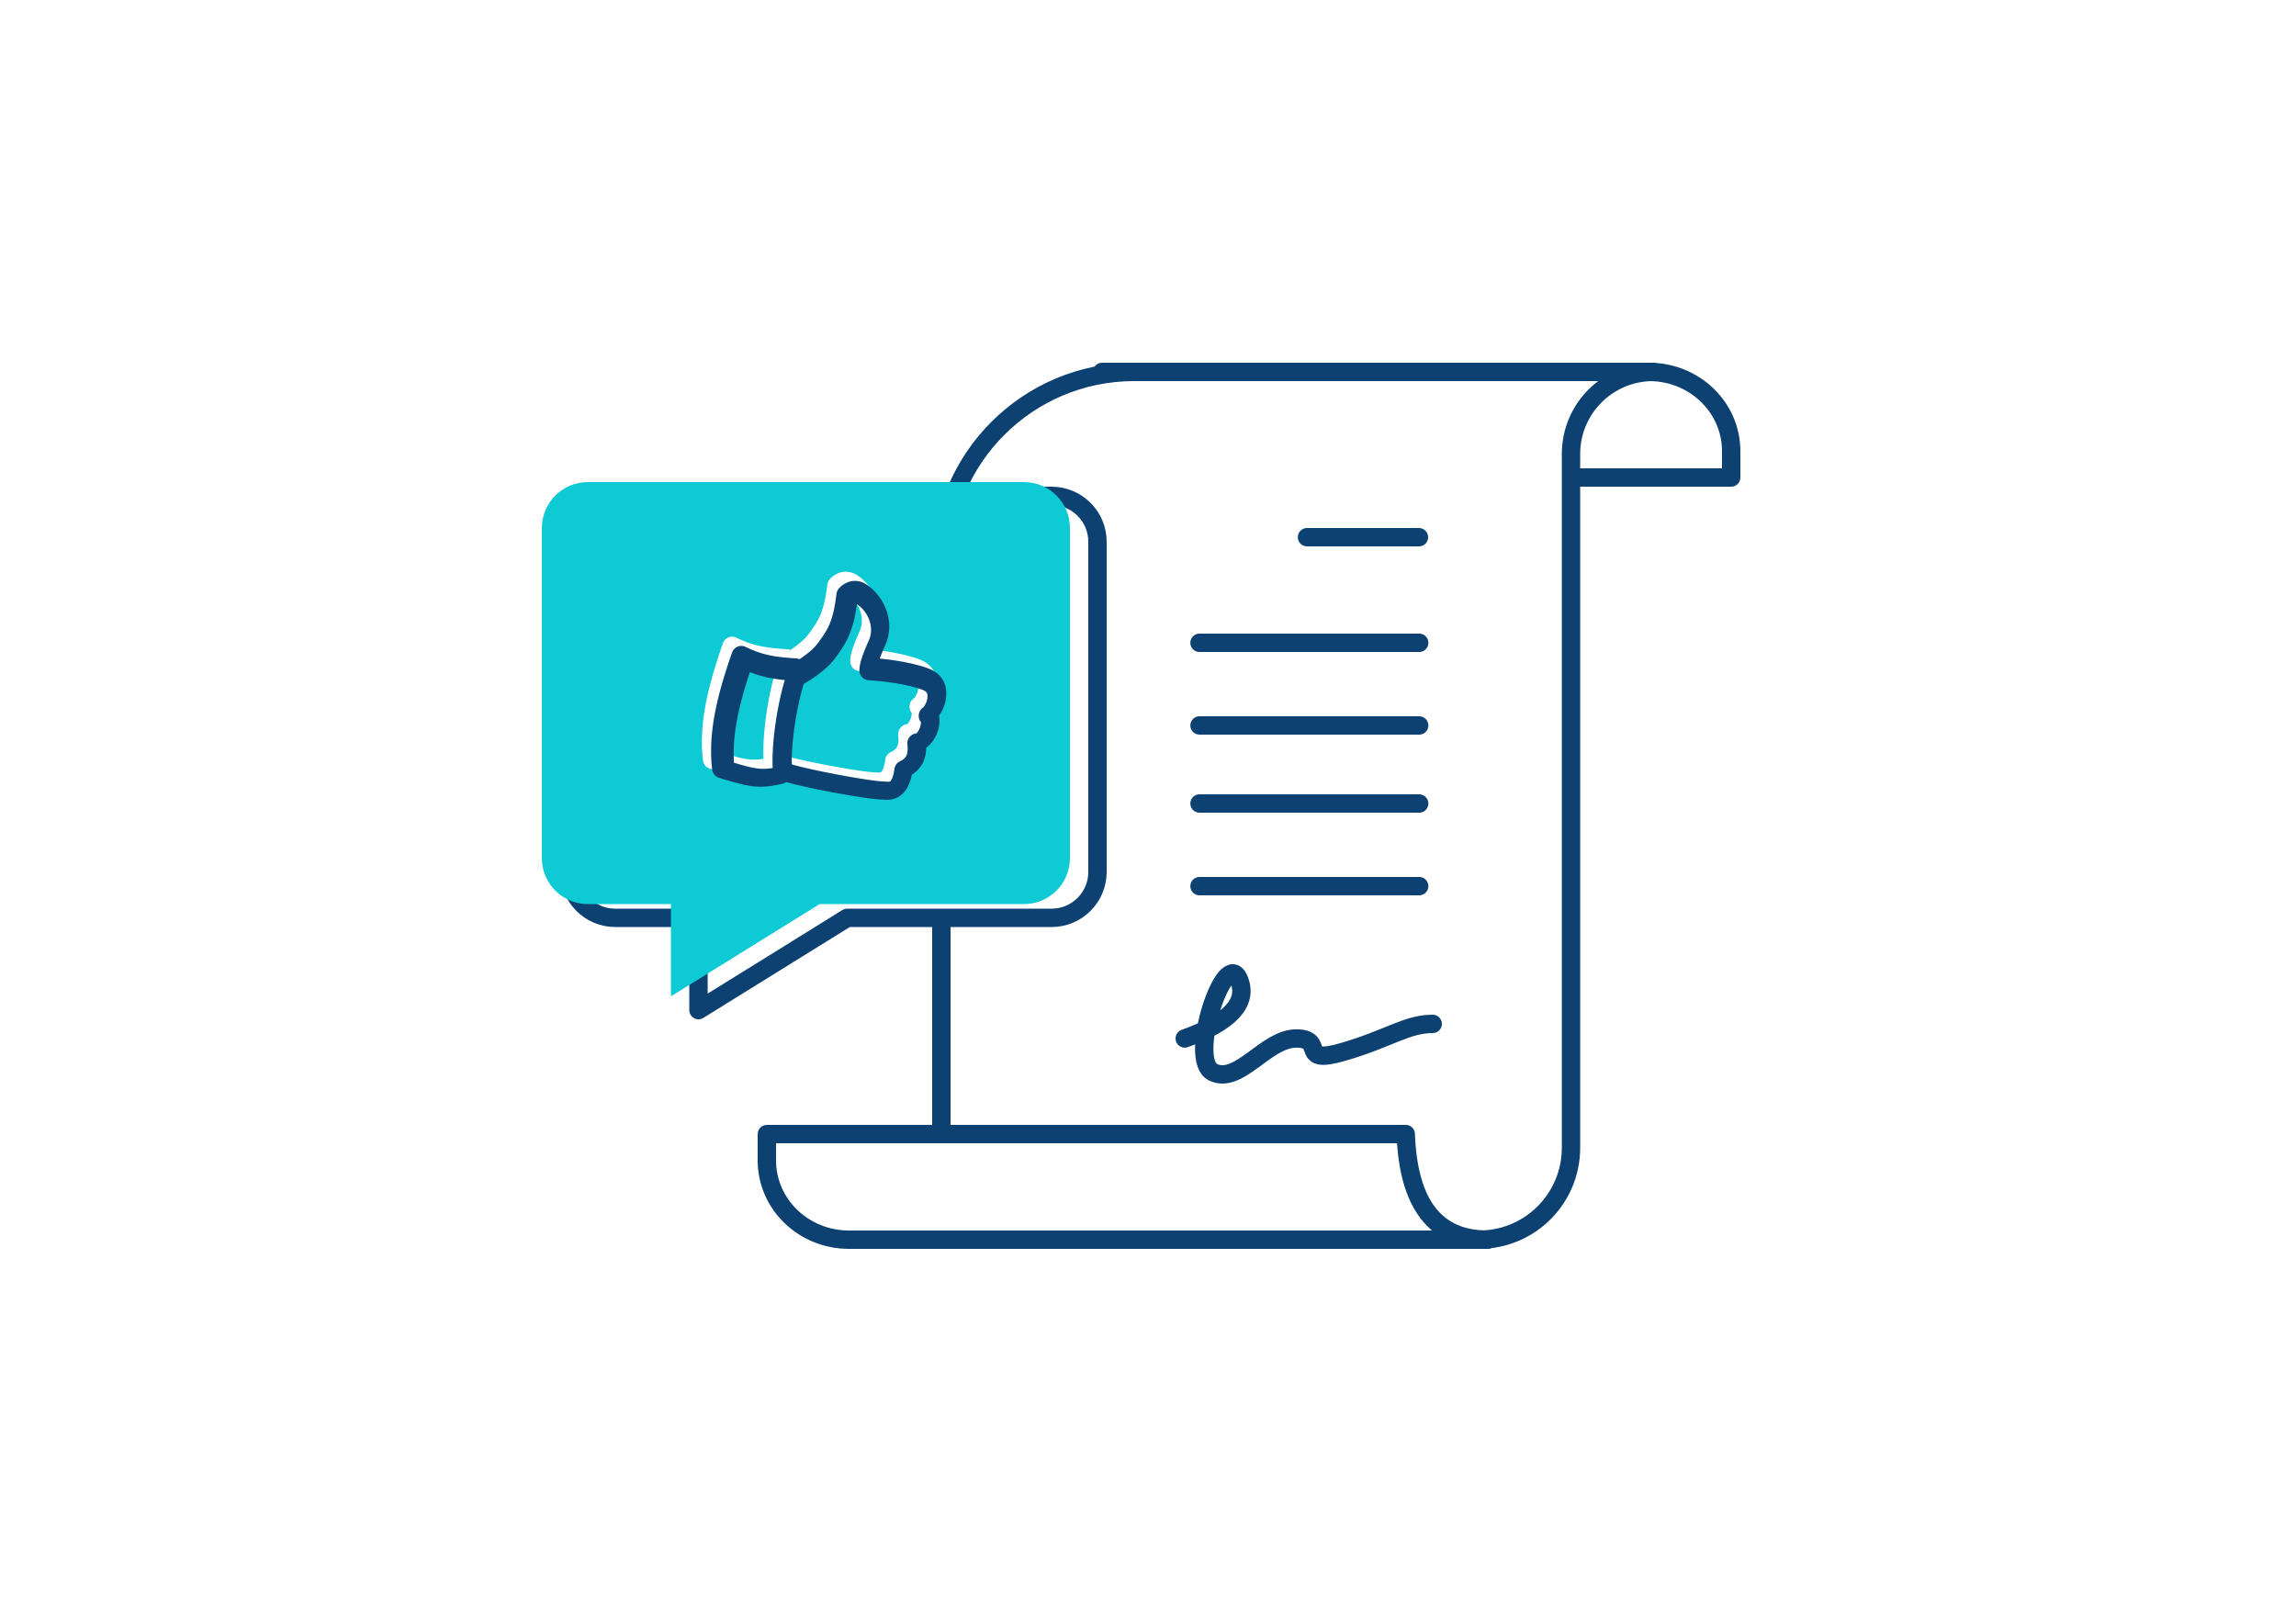 <svg xmlns="http://www.w3.org/2000/svg" width="500" height="350" viewBox="0 0 500 350">
    <defs>
        <filter id="a" width="282.6%" height="292.2%" x="-92.1%" y="-95.2%" filterUnits="objectBoundingBox">
            <feOffset dy="2" in="SourceAlpha" result="shadowOffsetOuter1"/>
            <feGaussianBlur in="shadowOffsetOuter1" result="shadowBlurOuter1" stdDeviation="27.5"/>
            <feComposite in="shadowBlurOuter1" in2="SourceAlpha" operator="out" result="shadowBlurOuter1"/>
            <feColorMatrix in="shadowBlurOuter1" result="shadowMatrixOuter1" values="0 0 0 0 0 0 0 0 0 0 0 0 0 0 0 0 0 0 0.1 0"/>
            <feMerge>
                <feMergeNode in="shadowMatrixOuter1"/>
                <feMergeNode in="SourceGraphic"/>
            </feMerge>
        </filter>
    </defs>
    <g fill="none" fill-rule="evenodd">
        <path fill="transparent" fill-rule="nonzero" d="M0 0h500v350H0z"/>
        <g fill-rule="nonzero" stroke="#0C4171" stroke-linecap="round" stroke-linejoin="round" stroke-width="4">
            <path fill="#FFF" d="M377 104v-5.75c0-9.527-8-17.25-17.87-17.25H240c15.884 0 25.812 7.667 29.783 23H377z"/>
            <path fill="#FFF" d="M360 81H247c-23.196 0-42 18.804-42 42v147h117.115c11.046 0 20-8.954 20-20V98.885C342.115 89.007 350.123 81 360 81z"/>
            <path fill="#FFF" d="M167 247v5.75c0 9.527 8 17.25 17.87 17.25H324c-11.353 0-17.31-7.667-17.87-23H167z"/>
            <path d="M309.056 140h-47.839M309 117h-24.37M309.056 158h-47.839M309.056 175h-47.839M309.056 193h-47.839M258 226.179c9.88-3.531 13.828-7.792 11.844-12.782-2.976-7.485-11.346 17.414-5.673 20.136 5.673 2.723 11.48-7.354 18.114-7.354s.119 5.85 10.188 2.925C302.54 226.18 306.343 223 312 223"/>
        </g>
        <g filter="url(#a)" transform="matrix(-1 0 0 1 239 103)">
            <path fill="#FFF" fill-rule="nonzero" stroke="#0C4171" stroke-linecap="round" stroke-linejoin="round" stroke-width="4" d="M105 3H10C4.477 3 0 7.477 0 13v71.906c0 5.523 4.477 10 10 10h44.508L86.892 115V94.906H105c5.523 0 10-4.477 10-10V13c0-5.523-4.477-10-10-10z"/>
            <path fill="#0DCAD4" fill-rule="nonzero" d="M111 0H16C10.477 0 6 4.477 6 10v71.906c0 5.523 4.477 10 10 10h44.508L92.892 112V91.906H111c5.523 0 10-4.477 10-10V10c0-5.523-4.477-10-10-10z" style="mix-blend-mode:darken"/>
            <path fill="#FFF" d="M66.892 36.572c-.425-.281-.846-.575-1.251-.878-1.133-.847-2.043-1.69-2.63-2.468-2.06-2.744-2.717-3.99-3.41-6.53a18.755 18.755 0 0 1-.31-1.398 44.267 44.267 0 0 1-.35-2.178c-.05-.352-.082-.62-.1-.765a2.211 2.211 0 0 0-.509-1.176c-.255-.3-.636-.65-1.158-.968-1.494-.91-3.302-.993-5.012.19-3.776 2.612-6.225 8.067-3.921 13.177a40.52 40.52 0 0 1 1.177 2.857c-2.25.226-4.522.56-6.642 1.028-1.385.305-2.65.657-3.777 1.062-3.225 1.16-4.521 3.673-3.928 7.021.204 1.155.738 2.361 1.429 3.31-.48 2.464.778 5.584 2.797 6.989.06 2.53.983 4.51 3.137 5.89.666 3.221 2.206 5.002 4.49 5.387.355.06.705.08 1.074.075.229-.004.256-.006.722-.04.097-.006.15-.01.185-.009 3.15-.066 15.232-2.247 20.86-3.804.23.166.496.286.787.35 4.98 1.08 6.656.941 13.883-1.296a2.14 2.14 0 0 0 1.48-1.808c.872-7.51-.773-15.282-4.332-25.458-.423-1.213-1.776-1.795-2.913-1.254-3.549 1.69-5.965 2.207-11.064 2.52a2.093 2.093 0 0 0-.714.174zm10.807 2.812c2.585 7.805 3.84 14.03 3.462 19.733-4.363 1.323-5.891 1.566-8.425 1.146.235-4.923-.778-12.869-2.636-19.144 3.004-.3 5.207-.789 7.599-1.735zm-11.74 2.554c1.735 5.661 2.728 13.08 2.605 17.544-4.713 1.387-17.21 3.67-20.04 3.728-.12.002-.229.008-.388.02-.502.035-.638.038-.798.01-.149-.025-.224-.07-.35-.234-.308-.412-.589-1.22-.761-2.518a2.179 2.179 0 0 0-1.21-1.68c-1.487-.71-1.832-1.617-1.622-3.679.125-1.215-.76-2.291-1.93-2.392a.992.992 0 0 1-.117-.104c-.214-.214-.437-.56-.605-.963-.307-.732-.32-1.358-.28-1.407a2.197 2.197 0 0 0-.479-3.163c-.246-.17-.762-1.054-.887-1.755-.232-1.315-.017-1.734 1.167-2.161.932-.336 2.017-.638 3.224-.904 2.012-.444 4.22-.762 6.394-.97a59.162 59.162 0 0 1 1.967-.154 2.084 2.084 0 0 0 1.863-1.427 2.63 2.63 0 0 0 .13-.812c.018-1.171-.568-3.155-2.062-6.478-1.277-2.843.213-6.182 2.428-7.72.08-.055.138-.091.186-.112.105.74.224 1.482.356 2.183a22.7 22.7 0 0 0 .387 1.728c.845 3.105 1.75 4.824 4.107 7.977.858 1.142 2.035 2.238 3.452 3.301a31.542 31.542 0 0 0 3.262 2.142z"/>
            <path fill="#0C4171" d="M64.892 38.572c-.425-.281-.846-.575-1.251-.878-1.133-.847-2.043-1.69-2.63-2.468-2.06-2.744-2.717-3.99-3.41-6.53a18.755 18.755 0 0 1-.31-1.398 44.267 44.267 0 0 1-.35-2.178c-.05-.352-.082-.62-.1-.765a2.211 2.211 0 0 0-.509-1.176c-.255-.3-.636-.65-1.158-.968-1.494-.91-3.302-.993-5.012.19-3.776 2.612-6.225 8.067-3.921 13.177a40.52 40.52 0 0 1 1.177 2.857c-2.25.226-4.522.56-6.642 1.028-1.385.305-2.65.657-3.777 1.062-3.225 1.16-4.521 3.673-3.928 7.021.204 1.155.738 2.361 1.429 3.31-.48 2.464.778 5.584 2.797 6.989.06 2.53.983 4.51 3.137 5.89.666 3.221 2.206 5.002 4.49 5.387.355.06.705.08 1.074.075.229-.004.256-.006.722-.04.097-.006.15-.01.185-.009 3.15-.066 15.232-2.247 20.86-3.804.23.166.496.286.787.35 4.98 1.08 6.656.941 13.883-1.296a2.14 2.14 0 0 0 1.48-1.808c.872-7.51-.773-15.282-4.332-25.458-.423-1.213-1.776-1.795-2.913-1.254-3.549 1.69-5.965 2.207-11.064 2.52a2.093 2.093 0 0 0-.714.174zm10.807 2.812c2.585 7.805 3.84 14.03 3.462 19.733-4.363 1.323-5.891 1.566-8.425 1.146.235-4.923-.778-12.869-2.636-19.144 3.004-.3 5.207-.789 7.599-1.735zm-11.74 2.554c1.735 5.661 2.728 13.08 2.605 17.544-4.713 1.387-17.21 3.67-20.04 3.728-.12.002-.229.008-.388.02-.502.035-.638.038-.798.01-.149-.025-.224-.07-.35-.234-.308-.412-.589-1.22-.761-2.518a2.179 2.179 0 0 0-1.21-1.68c-1.487-.71-1.832-1.617-1.622-3.679.125-1.215-.76-2.291-1.93-2.392a.992.992 0 0 1-.117-.104c-.214-.214-.437-.56-.605-.963-.307-.732-.32-1.358-.28-1.407a2.197 2.197 0 0 0-.479-3.163c-.246-.17-.762-1.054-.887-1.755-.232-1.315-.017-1.734 1.167-2.161.932-.336 2.017-.638 3.224-.904 2.012-.444 4.22-.762 6.394-.97a59.162 59.162 0 0 1 1.967-.154 2.084 2.084 0 0 0 1.863-1.427 2.63 2.63 0 0 0 .13-.812c.018-1.171-.568-3.155-2.062-6.478-1.277-2.843.213-6.182 2.428-7.72.08-.055.138-.091.186-.112.105.74.224 1.482.356 2.183a22.7 22.7 0 0 0 .387 1.728c.845 3.105 1.75 4.824 4.107 7.977.858 1.142 2.035 2.238 3.452 3.301a31.542 31.542 0 0 0 3.262 2.142z"/>
        </g>
    </g>
</svg>
